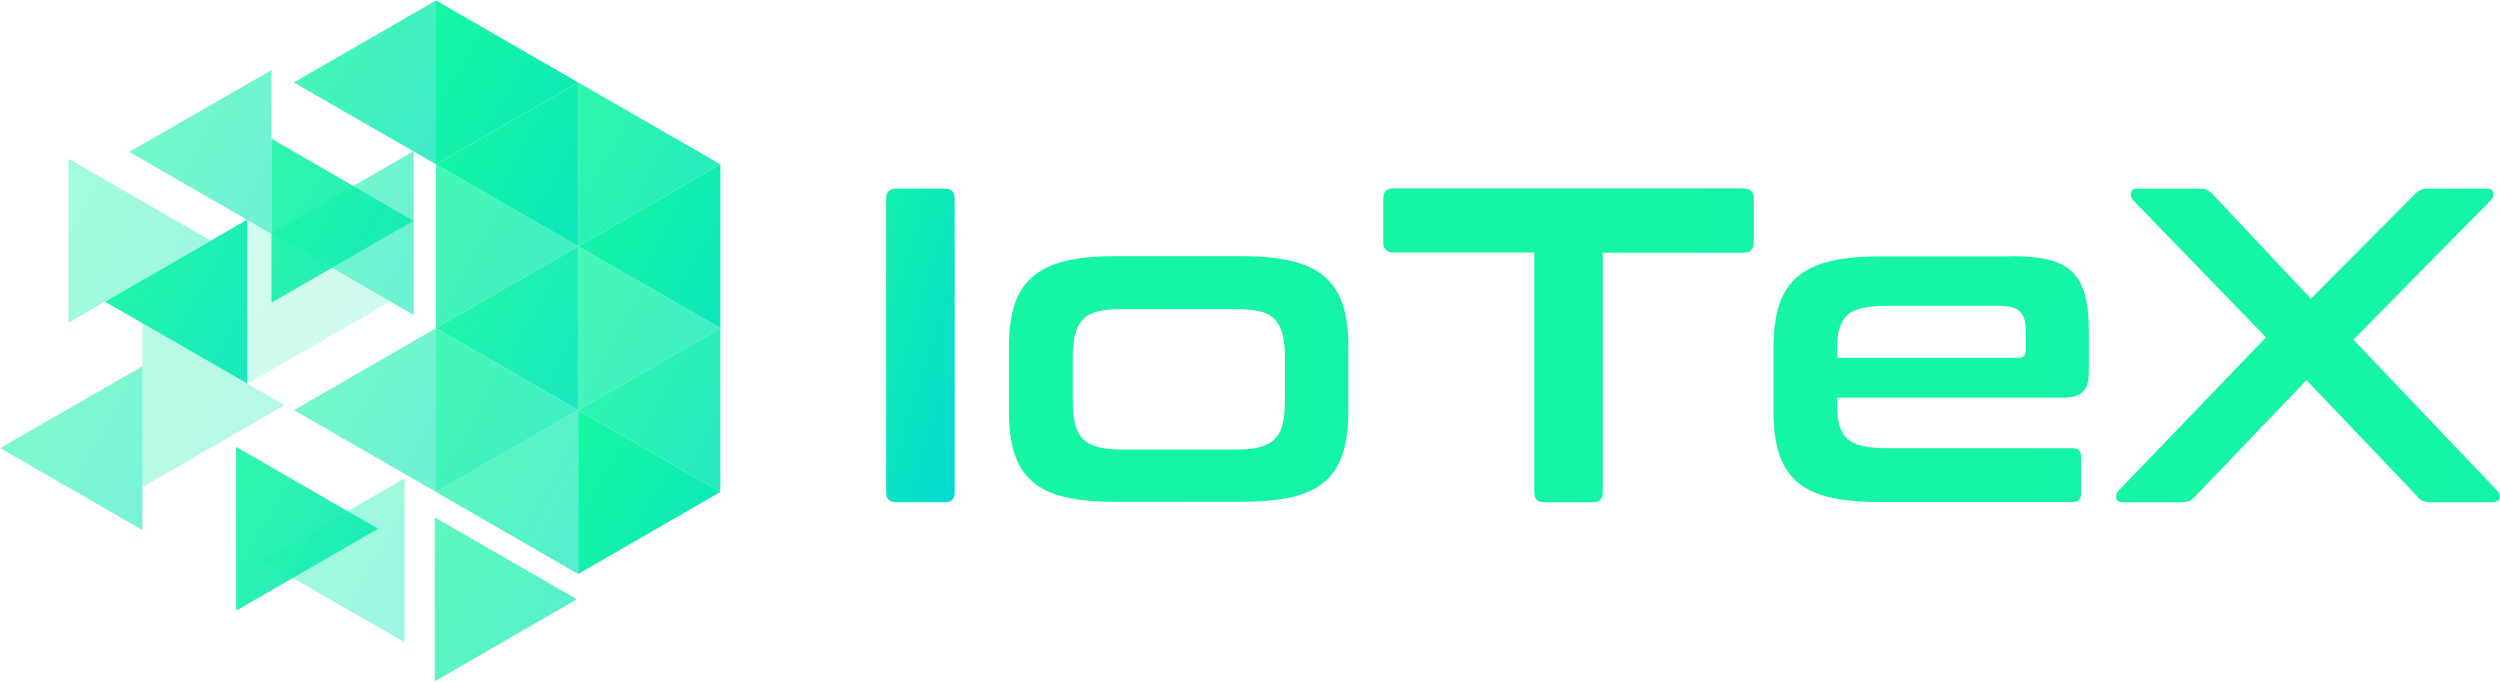 <?xml version="1.0" encoding="UTF-8"?>
<svg width="3668px" height="1000px" viewBox="0 0 3668 1000" version="1.1" xmlns="http://www.w3.org/2000/svg" xmlns:xlink="http://www.w3.org/1999/xlink">
    <!-- Generator: Sketch 55.2 (78181) - https://sketchapp.com -->
    <title>Group 4</title>
    <desc>Created with Sketch.</desc>
    <defs>
        <linearGradient x1="18.938%" y1="-103.592%" x2="160.521%" y2="100%" id="linearGradient-1">
            <stop stop-color="#1CFE95" offset="0%"></stop>
            <stop stop-color="#00D3DC" offset="100%"></stop>
        </linearGradient>
        <linearGradient x1="-601.598%" y1="-30.408%" x2="2368.405%" y2="76.176%" id="linearGradient-2">
            <stop stop-color="#1CFE95" offset="0%"></stop>
            <stop stop-color="#00D3DC" offset="100%"></stop>
        </linearGradient>
        <linearGradient x1="-601.598%" y1="-60.269%" x2="2368.405%" y2="85.897%" id="linearGradient-3">
            <stop stop-color="#1CFE95" offset="0%"></stop>
            <stop stop-color="#00D3DC" offset="100%"></stop>
        </linearGradient>
        <linearGradient x1="-601.598%" y1="-43.361%" x2="2368.405%" y2="80.392%" id="linearGradient-4">
            <stop stop-color="#1CFE95" offset="0%"></stop>
            <stop stop-color="#00D3DC" offset="100%"></stop>
        </linearGradient>
        <linearGradient x1="-601.598%" y1="-52.714%" x2="2368.405%" y2="83.437%" id="linearGradient-5">
            <stop stop-color="#1CFE95" offset="0%"></stop>
            <stop stop-color="#00D3DC" offset="100%"></stop>
        </linearGradient>
        <linearGradient x1="-80.385%" y1="0%" x2="247.047%" y2="206.148%" id="linearGradient-6">
            <stop stop-color="#1CFE95" offset="0%"></stop>
            <stop stop-color="#00D3DC" offset="100%"></stop>
        </linearGradient>
        <linearGradient x1="-79.964%" y1="0%" x2="246.411%" y2="206.148%" id="linearGradient-7">
            <stop stop-color="#1CFE95" offset="0%"></stop>
            <stop stop-color="#00D3DC" offset="100%"></stop>
        </linearGradient>
    </defs>
    <g id="Page-1" stroke="none" stroke-width="1" fill="none" fill-rule="evenodd">
        <g id="Artboard" transform="translate(-8750, -2890)" fill-rule="nonzero">
            <g id="Group-4" transform="translate(8750, 2890)">
                <g id="Group" transform="translate(1300, 276)">
                    <path d="M86.18,0.675 C95.959,0.675 100.679,5.399 100.679,15.183 L100.679,446.394 C100.679,456.179 95.959,460.903 86.18,460.903 L15.368,460.903 C5.252,460.903 0.194,456.179 0.194,446.394 L0.194,15.183 C0.194,5.399 5.252,0.675 15.368,0.675 L86.18,0.675 Z" id="Shape" fill="url(#linearGradient-1)"></path>
                    <path d="M522.177,99.874 C551.513,99.874 576.129,102.235 596.361,107.297 C616.593,112.358 632.441,120.118 644.58,130.915 C656.719,141.713 665.149,155.546 670.544,172.417 C675.94,189.287 678.3,209.532 678.3,233.151 L678.3,327.626 C678.3,351.245 675.602,371.489 670.544,388.36 C665.149,405.23 656.719,419.064 644.58,429.861 C632.441,440.658 616.255,448.419 596.361,453.143 C576.129,457.866 551.513,460.228 522.177,460.228 L336.381,460.228 C306.708,460.228 281.755,457.866 261.86,453.143 C241.966,448.419 225.78,440.658 213.978,429.861 C201.839,419.064 193.409,405.23 188.014,388.36 C182.956,371.489 180.258,351.245 180.258,327.626 L180.258,233.151 C180.258,209.532 182.956,189.287 188.014,172.417 C193.409,155.546 201.839,141.713 213.978,130.915 C226.117,120.118 241.966,112.358 261.86,107.297 C281.755,102.235 306.708,99.874 336.381,99.874 L522.177,99.874 Z M273.999,311.43 C273.999,325.601 275.011,337.073 277.371,346.183 C279.732,355.294 283.441,362.717 288.836,368.115 C294.231,373.514 301.65,377.563 310.754,379.924 C319.858,382.286 331.66,383.636 345.485,383.636 L513.073,383.636 C527.572,383.636 539.374,382.624 548.479,379.924 C557.583,377.563 565.001,373.514 570.397,368.115 C575.792,362.717 579.838,355.294 581.861,346.183 C584.222,337.073 585.233,325.264 585.233,311.43 L585.233,249.009 C585.233,235.513 584.222,224.041 581.861,214.931 C579.501,205.821 575.792,198.398 570.397,192.662 C565.001,186.926 557.583,182.877 548.479,180.852 C539.374,178.828 527.572,177.478 513.073,177.478 L345.485,177.478 C331.323,177.478 319.858,178.49 310.754,180.852 C301.65,183.214 294.231,186.926 288.836,192.662 C283.441,198.398 279.395,205.821 277.371,214.931 C275.011,224.041 273.999,235.513 273.999,249.009 L273.999,311.43 Z" id="Shape" fill="url(#linearGradient-2)"></path>
                    <path d="M1257.944,0.675 C1268.06,0.675 1273.118,5.399 1273.118,15.183 L1273.118,79.629 C1273.118,89.751 1268.06,94.812 1257.944,94.812 L1051.578,94.812 L1051.578,446.394 C1051.578,456.179 1046.858,460.903 1037.079,460.903 L965.593,460.903 C955.814,460.903 951.093,456.179 951.093,446.394 L951.093,94.475 L744.728,94.475 C734.612,94.475 729.554,89.414 729.554,79.292 L729.554,14.846 C729.554,5.061 734.612,0.337 744.728,0.337 L1257.944,0.337 L1257.944,0.675 Z" id="Shape" fill="url(#linearGradient-3)"></path>
                    <path d="M1650.779,99.874 C1673.035,99.874 1691.58,101.561 1706.417,105.272 C1721.254,108.984 1732.719,115.057 1741.149,123.83 C1749.579,132.265 1755.648,143.4 1759.357,157.233 C1762.729,171.067 1764.752,187.938 1764.752,207.508 L1764.752,269.929 C1764.752,284.1 1761.718,293.547 1755.648,299.283 C1749.579,304.682 1740.137,307.381 1727.323,307.381 L1395.52,307.381 L1395.52,323.239 C1395.52,343.822 1400.578,358.668 1410.357,367.778 C1420.136,376.888 1439.356,381.612 1467.681,381.612 L1741.486,381.612 C1749.241,381.612 1753.288,385.66 1753.288,393.421 L1753.288,448.756 C1753.288,456.517 1749.241,460.566 1741.486,460.566 L1458.239,460.566 C1428.566,460.566 1403.613,458.204 1383.719,453.48 C1363.824,448.756 1347.976,440.996 1335.836,430.199 C1323.697,419.402 1315.267,405.568 1309.872,388.697 C1304.477,371.827 1302.117,351.582 1302.117,327.963 L1302.117,233.488 C1302.117,209.869 1304.814,189.625 1309.872,172.754 C1315.267,155.884 1323.697,142.05 1335.836,131.253 C1347.976,120.456 1363.824,112.695 1383.719,107.634 C1403.613,102.573 1428.566,100.211 1458.239,100.211 L1650.779,100.211 L1650.779,99.874 Z M1395.183,249.009 L1661.233,249.009 C1668.651,249.009 1672.36,245.298 1672.36,237.875 L1672.36,210.207 C1672.36,196.71 1669.663,186.926 1663.93,181.19 C1658.198,175.454 1647.745,172.754 1632.571,172.754 L1467.681,172.754 C1439.356,172.754 1420.136,177.141 1410.357,186.251 C1400.578,195.361 1395.52,210.207 1395.52,231.126 L1395.52,249.009 L1395.183,249.009 Z" id="Shape" fill="url(#linearGradient-4)"></path>
                    <path d="M2348.105,0.675 C2354.175,0.675 2357.547,2.699 2358.221,7.086 C2358.896,11.135 2357.547,14.846 2354.512,17.883 L2152.868,222.354 L2363.616,443.695 C2366.651,446.732 2368,450.443 2367.326,454.492 C2366.651,458.541 2363.279,460.903 2357.21,460.903 L2267.178,460.903 C2261.783,460.903 2257.736,460.228 2254.701,458.879 C2251.667,457.529 2248.632,455.167 2246.271,451.793 L2084.079,281.738 L1921.212,451.793 C1918.178,455.167 1915.143,457.866 1912.445,458.879 C1909.748,460.228 1905.364,460.903 1899.632,460.903 L1814.321,460.903 C1808.588,460.903 1805.553,458.879 1804.879,454.492 C1804.205,450.443 1805.553,446.732 1808.588,443.695 L2024.732,218.98 L1829.832,17.883 C1827.134,14.846 1826.123,11.135 1826.46,7.086 C1826.797,3.037 1830.169,0.675 1836.238,0.675 L1926.27,0.675 C1931.666,0.675 1935.712,1.35 1938.747,3.037 C1941.782,4.386 1944.816,6.748 1947.177,9.785 L2090.486,162.295 L2242.225,9.785 C2244.923,6.748 2247.62,4.386 2250.655,3.037 C2253.69,1.35 2257.736,0.675 2263.131,0.675 L2348.105,0.675 Z" id="Shape" fill="url(#linearGradient-5)"></path>
                </g>
                <g id="Group">
                    <polygon id="Shape" fill="url(#linearGradient-6)" points="639.669 0.674 639.669 241.042 848.286 121.027"></polygon>
                    <polygon id="Shape" fill="url(#linearGradient-6)" opacity="0.9" points="848.286 121.027 848.286 361.395 1056.903 241.042"></polygon>
                    <polygon id="Shape" fill="url(#linearGradient-6)" opacity="0.8" points="639.669 241.042 639.669 481.41 848.286 361.395"></polygon>
                    <polygon id="Shape" fill="url(#linearGradient-6)" opacity="0.8" points="848.286 361.395 848.286 601.762 1056.903 481.41"></polygon>
                    <polygon id="Shape" fill="url(#linearGradient-6)" opacity="0.8" points="639.669 481.41 639.669 721.778 848.286 601.762"></polygon>
                    <polygon id="Shape" fill="url(#linearGradient-6)" points="848.286 601.762 848.286 842.13 1056.903 721.778"></polygon>
                    <polygon id="Shape" fill="url(#linearGradient-6)" opacity="0.4" points="100.433 232.951 100.433 473.319 309.05 352.966"></polygon>
                    <polygon id="Shape" fill="url(#linearGradient-7)" opacity="0.2" points="363.647 322.288 363.647 562.656 571.927 442.641"></polygon>
                    <polygon id="Shape" fill="url(#linearGradient-6)" opacity="0.3" points="208.954 474.33 208.954 714.698 417.571 594.346"></polygon>
                    <polygon id="Shape" fill="url(#linearGradient-7)" opacity="0.9" points="346.459 655.702 346.459 896.07 554.739 775.717"></polygon>
                    <polygon id="Shape" fill="url(#linearGradient-7)" opacity="0.7" points="637.984 759.198 637.984 999.566 846.264 879.213"></polygon>
                    <polygon id="Shape" fill="url(#linearGradient-7)" opacity="0.9" points="398.361 203.622 398.361 443.989 606.641 323.974"></polygon>
                    <polygon id="Shape" fill="url(#linearGradient-6)" opacity="0.8" points="639.669 0.674 639.669 241.042 431.052 121.027"></polygon>
                    <polygon id="Shape" fill="url(#linearGradient-6)" opacity="0.6" points="398.361 102.822 398.361 343.19 189.744 222.837"></polygon>
                    <polygon id="Shape" fill="url(#linearGradient-6)" opacity="0.6" points="606.978 221.826 606.978 462.194 398.361 341.841"></polygon>
                    <polygon id="Shape" fill="url(#linearGradient-6)" opacity="0.95" points="362.636 322.288 362.636 562.656 154.019 442.641"></polygon>
                    <polygon id="Shape" fill="url(#linearGradient-7)" opacity="0.6" points="639.669 481.41 639.669 721.778 431.389 601.762"></polygon>
                    <polygon id="Shape" fill="url(#linearGradient-6)" opacity="0.55" points="208.954 537.372 208.954 777.74 0.337 657.387"></polygon>
                    <polygon id="Shape" fill="url(#linearGradient-6)" points="1056.903 241.042 1056.903 481.41 848.286 361.395"></polygon>
                    <polygon id="Shape" fill="url(#linearGradient-6)" opacity="0.95" points="848.286 361.395 848.286 601.762 639.669 481.41"></polygon>
                    <polygon id="Shape" fill="url(#linearGradient-6)" opacity="0.9" points="1056.903 481.41 1056.903 721.778 848.286 601.762"></polygon>
                    <polygon id="Shape" fill="url(#linearGradient-6)" opacity="0.7" points="848.286 601.762 848.286 842.13 639.669 721.778"></polygon>
                    <polygon id="Shape" fill="url(#linearGradient-6)" opacity="0.4" points="593.497 701.887 593.497 942.255 384.88 822.24"></polygon>
                    <polygon id="Shape" fill="url(#linearGradient-6)" points="848.286 121.027 848.286 361.395 639.669 241.042"></polygon>
                </g>
            </g>
        </g>
    </g>
</svg>
